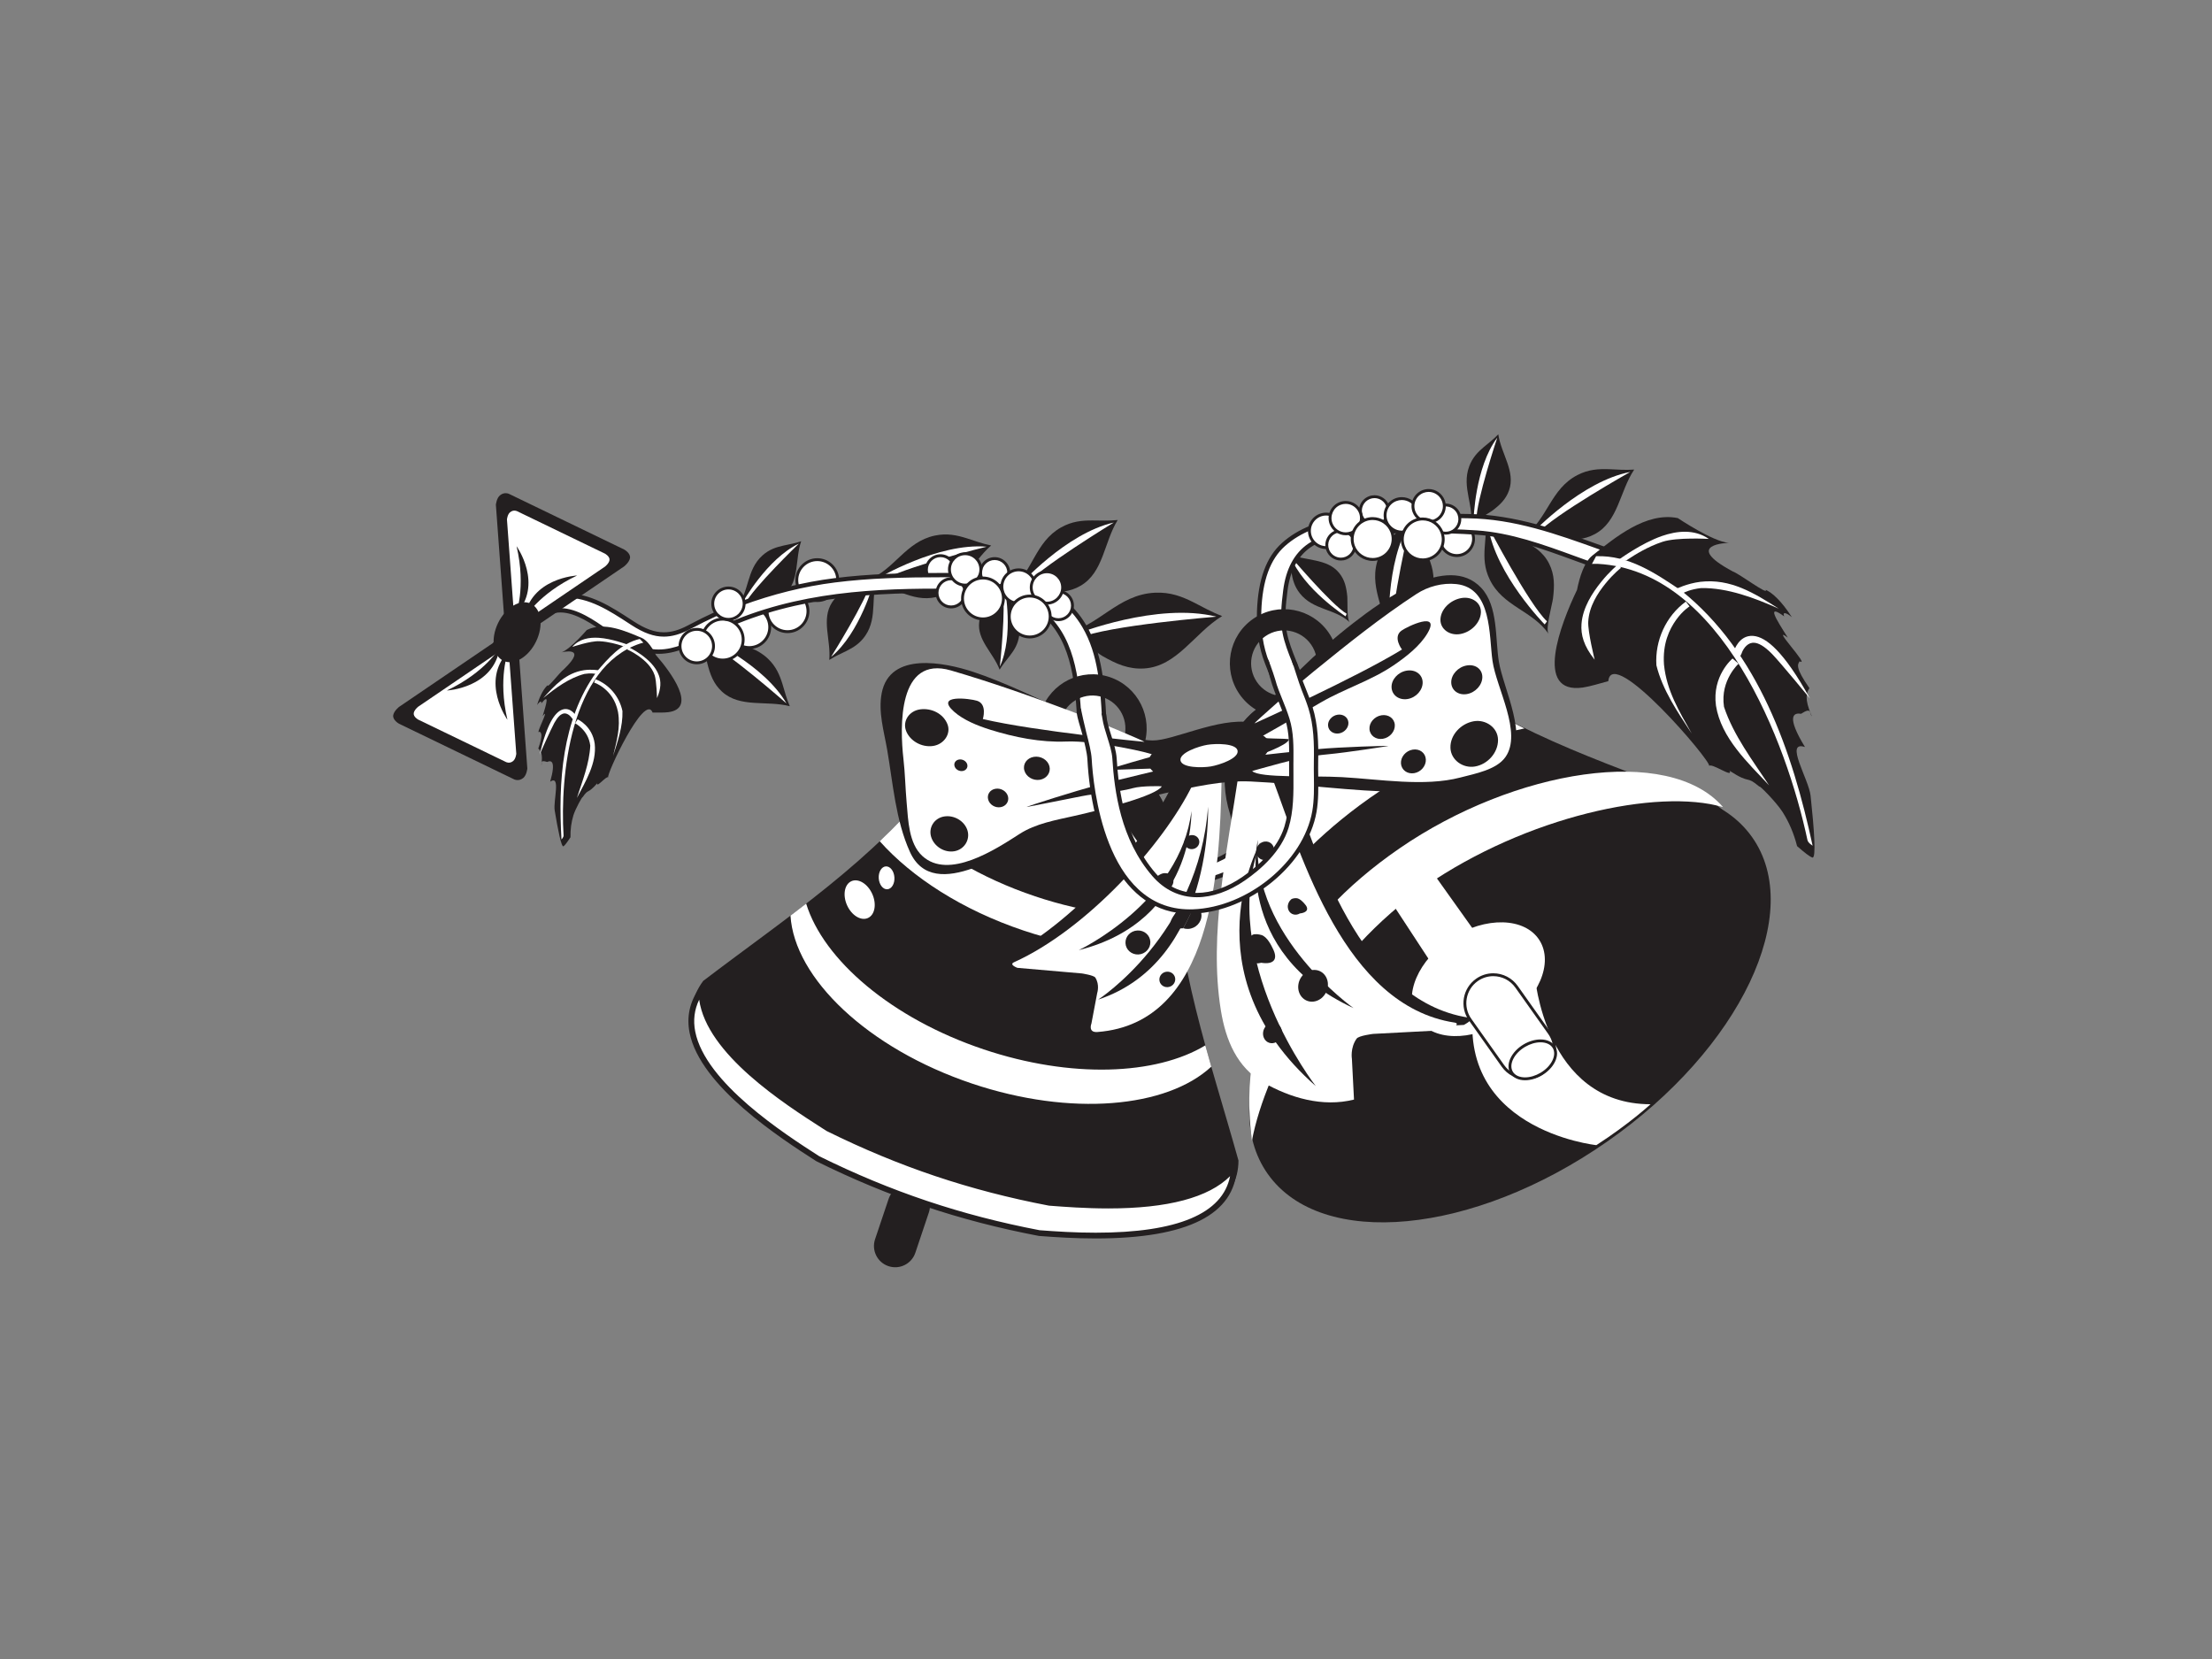 <?xml version="1.0" encoding="utf-8"?>
<!-- Generator: Adobe Illustrator 17.0.0, SVG Export Plug-In . SVG Version: 6.00 Build 0)  -->
<!DOCTYPE svg PUBLIC "-//W3C//DTD SVG 1.1//EN" "http://www.w3.org/Graphics/SVG/1.1/DTD/svg11.dtd">
<svg version="1.1" id="Layer_1" xmlns="http://www.w3.org/2000/svg" xmlns:xlink="http://www.w3.org/1999/xlink" x="0px" y="0px"
	 width="800px" height="600px" viewBox="0 0 800 600" enable-background="new 0 0 800 600" xml:space="preserve">
<rect x="0" y="0" width="800" height="600" fill="#808080" stroke="none"/>
<g>
	<path fill="#FFFFFF" d="M532.933,194.865c0,3.342-2.709,6.065-6.061,6.065c-3.346,0-6.059-2.722-6.059-6.065
		c0-3.346,2.713-6.059,6.059-6.059C530.223,188.807,532.933,191.52,532.933,194.865z"/>
	<path fill="#231F20" d="M526.871,201.446c-3.628,0-6.577-2.953-6.577-6.581c0-3.628,2.95-6.581,6.577-6.581
		c3.627,0,6.577,2.953,6.577,6.581C533.449,198.492,530.498,201.446,526.871,201.446z M526.871,189.329
		c-3.055,0-5.536,2.481-5.536,5.536c0,3.057,2.482,5.536,5.536,5.536s5.539-2.479,5.539-5.536
		C532.41,191.811,529.926,189.329,526.871,189.329z"/>
	<path fill="#FFFFFF" d="M302.978,209.799c0,4.096-3.32,7.404-7.407,7.404c-4.09,0-7.4-3.308-7.4-7.404
		c0-4.08,3.311-7.397,7.4-7.397C299.658,202.402,302.978,205.719,302.978,209.799z"/>
	<path fill="#231F20" d="M295.572,217.721c-4.368,0-7.92-3.554-7.92-7.923c0-4.365,3.551-7.913,7.92-7.913
		c4.368,0,7.926,3.548,7.926,7.913C303.497,214.167,299.94,217.721,295.572,217.721z M295.572,202.924
		c-3.789,0-6.882,3.083-6.882,6.875c0,3.795,3.093,6.881,6.882,6.881c3.795,0,6.888-3.086,6.888-6.881
		C302.459,206.007,299.367,202.924,295.572,202.924z"/>
	<path fill="#FFFFFF" d="M292.223,221.045c0,4.093-3.317,7.407-7.407,7.407c-4.083,0-7.4-3.314-7.4-7.407
		c0-4.083,3.317-7.394,7.4-7.394C288.905,213.651,292.223,216.962,292.223,221.045z"/>
	<path fill="#231F20" d="M284.816,228.968c-4.368,0-7.92-3.558-7.92-7.923c0-4.365,3.551-7.916,7.92-7.916s7.923,3.551,7.923,7.916
		C292.738,225.41,289.184,228.968,284.816,228.968z M284.816,214.17c-3.792,0-6.875,3.086-6.875,6.875
		c0,3.795,3.083,6.878,6.875,6.878c3.795,0,6.881-3.083,6.881-6.878C291.697,217.256,288.611,214.17,284.816,214.17z"/>
	<path fill-rule="evenodd" clip-rule="evenodd" fill="#231F20" d="M283.005,247.44c-1.026-3.292-2.295-6.4-5.311-9.255
		c-7.274-6.872-16.922-4.529-24.727-9.869c1.624,1.114,2.355,9.626,2.82,11.49c1.026,4.118,2.27,7.514,5.333,10.331
		c6.527,5.966,16.102,3.086,24.525,5.276C284.442,252.66,283.797,249.998,283.005,247.44z"/>
	<path fill-rule="evenodd" clip-rule="evenodd" fill="#FFFFFF" d="M255.281,230.753c0,0,21.043,9.568,29.165,23.66
		c0,0-21.863-19.299-29.516-22.426L255.281,230.753z"/>
	<path fill-rule="evenodd" clip-rule="evenodd" fill="#231F20" d="M306.112,235.435c2.57-1.288,4.951-2.751,6.894-5.612
		c4.665-6.903,1.437-14.516,4.764-21.65c-0.693,1.487-7.587,3.232-9.056,3.865c-3.247,1.402-5.871,2.88-7.761,5.78
		c-4.036,6.169-0.367,13.652-1.035,20.863C302.016,237.324,304.121,236.428,306.112,235.435z"/>
	<path fill-rule="evenodd" clip-rule="evenodd" fill="#FFFFFF" d="M316.076,210.397c0,0-5.017,18.59-15.5,27.174
		c0,0,12.908-20.578,14.443-27.288L316.076,210.397z"/>
	<path fill-rule="evenodd" clip-rule="evenodd" fill="#231F20" d="M365.249,237.131c1.573-2.051,2.922-4.169,3.355-7.245
		c1.051-7.413-4.548-12.288-4.675-19.362c0.029,1.472-4.859,5.6-5.789,6.692c-2.07,2.409-3.608,4.634-3.998,7.73
		c-0.823,6.564,5.083,11.157,7.388,17.247C362.685,240.268,364.036,238.717,365.249,237.131z"/>
	<path fill-rule="evenodd" clip-rule="evenodd" fill="#FFFFFF" d="M363.438,212.993c0,0,3.267,16.982-1.817,28.038
		c0,0,2.317-21.698,0.918-27.718L363.438,212.993z"/>
	<path fill-rule="evenodd" clip-rule="evenodd" fill="#231F20" d="M431.748,217.883c-4.175-2.098-8.404-3.785-14.019-3.523
		c-13.547,0.633-20.334,12.24-32.878,14.852c2.618-0.545,11.604,6.752,13.861,8.046c4.982,2.865,9.464,4.852,15.092,4.504
		c11.958-0.757,18.143-12.804,28.199-18.963C438.189,221.387,434.989,219.516,431.748,217.883z"/>
	<path fill-rule="evenodd" clip-rule="evenodd" fill="#FFFFFF" d="M389.409,229.243c0,0,29.121-11.54,50.502-6.213
		c0,0-39.389,3.181-49.625,7.708L389.409,229.243z"/>
	<path fill-rule="evenodd" clip-rule="evenodd" fill="#231F20" d="M581.89,169.685c-3.754-0.12-7.413,0.066-11.423,2.143
		c-9.676,5.014-10.733,15.769-19.017,21.891c1.725-1.276,10.74,1.032,12.826,1.222c4.606,0.421,8.543,0.364,12.531-1.782
		c8.483-4.574,8.955-15.453,14.225-23.331C587.774,170.081,584.799,169.79,581.89,169.685z"/>
	<path fill-rule="evenodd" clip-rule="evenodd" fill="#FFFFFF" d="M554.786,192.213c0,0,17.387-18.21,34.79-21.517
		c0,0-27.696,15.573-33.644,22.315L554.786,192.213z"/>
	<path fill-rule="evenodd" clip-rule="evenodd" fill="#231F20" d="M536.677,161.642c-2.168,1.836-4.121,3.801-5.318,7.008
		c-2.877,7.73,1.998,14.297,0.465,21.938c0.32-1.592,6.546-4.881,7.809-5.834c2.795-2.108,4.979-4.14,6.122-7.372
		c2.434-6.872-2.833-13.215-3.881-20.308C540.178,158.873,538.361,160.221,536.677,161.642z"/>
	<path fill-rule="evenodd" clip-rule="evenodd" fill="#FFFFFF" d="M532.933,188.053c0,0,0.494-19.055,8.571-29.754
		c0,0-7.616,22.806-7.524,29.611L532.933,188.053z"/>
	<path fill-rule="evenodd" clip-rule="evenodd" fill="#231F20" d="M536.959,198.049c-0.244,3.754-0.165,7.413,1.795,11.484
		c4.713,9.835,15.434,11.208,21.296,19.685c-1.215-1.763,1.361-10.705,1.614-12.781c0.56-4.593,0.627-8.531-1.405-12.582
		c-4.305-8.625-15.162-9.426-22.876-14.934C537.535,192.181,537.158,195.144,536.959,198.049z"/>
	<path fill-rule="evenodd" clip-rule="evenodd" fill="#FFFFFF" d="M558.653,225.834c0,0-17.681-17.944-20.444-35.435
		c0,0,14.712,28.155,21.277,34.315L558.653,225.834z"/>
	<path fill-rule="evenodd" clip-rule="evenodd" fill="#231F20" d="M504.211,193.488c-2.646,2.675-4.992,5.482-6.188,9.841
		c-2.89,10.509,4.299,18.587,3.168,28.826c0.238-2.137,8.049-7.185,9.603-8.591c3.434-3.096,6.068-6.03,7.201-10.414
		c2.396-9.334-5.273-17.061-7.48-26.275C508.494,189.433,506.268,191.421,504.211,193.488z"/>
	<path fill-rule="evenodd" clip-rule="evenodd" fill="#FFFFFF" d="M502.353,228.68c0,0-1.57-25.129,7.815-40.152
		c0,0-7.363,30.899-6.451,39.851L502.353,228.68z"/>
	<path fill-rule="evenodd" clip-rule="evenodd" fill="#231F20" d="M467.041,206.798c0.418,2.671,1.048,5.226,3.058,7.784
		c4.859,6.156,12.604,5.441,18.058,10.468c-1.139-1.045-0.731-7.73-0.877-9.227c-0.323-3.308-0.902-6.09-2.962-8.616
		c-4.378-5.375-12.133-4.235-18.413-6.897C466.522,202.585,466.724,204.722,467.041,206.798z"/>
	<path fill-rule="evenodd" clip-rule="evenodd" fill="#FFFFFF" d="M486.643,222.897c0,0-15.237-9.819-19.925-21.679
		c0,0,14.753,17.469,20.327,20.761L486.643,222.897z"/>
	<path fill-rule="evenodd" clip-rule="evenodd" fill="#231F20" d="M395.104,188.231c-3.767-0.013-7.407,0.298-11.348,2.513
		c-9.502,5.33-10.199,16.118-18.276,22.515c1.687-1.332,10.772,0.674,12.857,0.788c4.618,0.266,8.549,0.082,12.474-2.203
		c8.322-4.849,8.429-15.735,13.43-23.781C400.997,188.417,398.016,188.231,395.104,188.231z"/>
	<path fill-rule="evenodd" clip-rule="evenodd" fill="#FFFFFF" d="M368.765,211.644c0,0,16.773-18.786,34.055-22.663
		c0,0-27.155,16.478-32.884,23.42L368.765,211.644z"/>
	<path fill-rule="evenodd" clip-rule="evenodd" fill="#231F20" d="M349.688,194.691c-3.589-1.12-7.15-1.921-11.575-0.994
		c-10.67,2.247-14.56,12.335-24.183,16.02c2.004-0.779,10.075,3.862,12.034,4.602c4.324,1.633,8.135,2.634,12.557,1.627
		c9.395-2.14,12.75-12.493,19.941-18.669C355.256,196.641,352.467,195.565,349.688,194.691z"/>
	<path fill-rule="evenodd" clip-rule="evenodd" fill="#FFFFFF" d="M317.554,209.153c0,0,21.619-12.902,39.275-11.43
		c0,0-30.849,7.594-38.385,12.506L317.554,209.153z"/>
	<path fill-rule="evenodd" clip-rule="evenodd" fill="#231F20" d="M283.338,197.315c-2.652,0.605-5.178,1.396-7.606,3.586
		c-5.856,5.283-4.625,13.006-9.306,18.802c0.981-1.2,7.704-1.244,9.204-1.488c3.292-0.548,6.043-1.307,8.442-3.545
		c5.099-4.748,3.437-12.449,5.691-18.928C287.525,196.518,285.395,196.862,283.338,197.315z"/>
	<path fill-rule="evenodd" clip-rule="evenodd" fill="#FFFFFF" d="M268.489,218.045c0,0,8.834-15.931,20.416-21.429
		c0,0-16.538,15.966-19.466,21.774L268.489,218.045z"/>
	<path fill="#231F20" d="M331.048,453.079c-1.352,4.023-5.71,6.195-9.733,4.837c-4.02-1.345-6.182-5.701-4.837-9.724l4.894-14.566
		c1.352-4.02,5.707-6.188,9.727-4.837c4.026,1.342,6.188,5.701,4.837,9.724L331.048,453.079z"/>
	<path fill="#231F20" d="M447.913,419.73c-0.142,29.424-53.617,27.364-71.959,25.961c-28.396-5.416-53.987-14.013-79.908-26.826
		c-15.465-9.945-59.361-40.573-41.712-64.119c30.463-23.198,61.897-43.643,85.51-74.276c8.167-11.449,22.537-19.163,36.673-14.747
		c11.066,3.713,16.611,5.574,27.68,9.29c13.931,5.011,20.749,19.831,20.35,33.891C424.886,347.58,437.613,382.845,447.913,419.73z"
		/>
	<path fill="#FFFFFF" d="M379.527,435.008c-28.453-5.438-54.091-14.035-80.059-26.873c-13.057-8.397-46.185-28.864-45.77-50.033
		c-16.463,23.505,26.734,51.107,42.095,60.979c25.968,12.829,51.61,21.445,80.059,26.876c18.21,1.392,69.373,4.843,70.44-23.835
		C433.843,439.256,395.006,436.195,379.527,435.008z"/>
	<path fill="#231F20" d="M396.256,447.901c-7.552,0-14.307-0.437-20.486-0.905l-0.114-0.019
		c-28.636-5.463-54.158-14.028-80.326-26.962l-0.348-0.209c-12.497-8.037-41.76-26.861-45.589-46.324
		c-1.127-5.726,0.038-11.104,3.453-15.978l1.959-2.804l-0.07,3.419c-0.383,19.865,30.627,39.74,43.868,48.229l1.377,0.877
		c25.939,12.813,51.262,21.318,79.683,26.753l0.171,0.009c5.064,0.389,12.709,0.978,21.014,0.978c23.11,0,38.116-4.53,44.599-13.452
		l2.01-2.766l-0.133,3.418C446.698,439.244,429.513,447.901,396.256,447.901z M375.985,444.922
		c6.115,0.465,12.807,0.899,20.27,0.899c29.624,0,45.951-6.878,48.622-20.448c-7.752,7.749-22.533,11.673-44.029,11.673
		c-8.382,0-16.076-0.592-21.166-0.981l-0.354-0.032c-28.652-5.473-54.174-14.041-80.319-26.965l-0.104-0.057l-1.418-0.909
		c-13.874-8.898-41.905-26.867-44.621-46.552c-1.744,3.605-2.228,7.47-1.428,11.525c3.656,18.596,32.4,37.081,44.672,44.976
		l0.193,0.12C322.264,430.995,347.593,439.494,375.985,444.922z"/>
	<path fill="#FFFFFF" d="M351.587,391.9c35.711,11.981,70.37,8.812,86.497-6.131c-0.728-2.564-1.453-5.124-2.162-7.695
		c-17.833,10.781-48.59,12.044-80.183,1.44c-33.318-11.189-57.925-32.343-64.185-52.718c-1.877,1.459-3.773,2.915-5.663,4.352
		C287.272,353.772,313.848,379.23,351.587,391.9z"/>
	<path fill="#FFFFFF" d="M427.782,342.76c-0.668-3.868-1.26-7.761-1.732-11.677c-15.396,1.37-33.416-0.782-51.721-6.929
		c-19.698-6.612-36.347-16.703-47.96-28.063c-2.671,2.795-5.413,5.501-8.201,8.147c11.623,13.06,29.896,24.879,52.009,32.299
		C390.862,343.484,411.199,345.33,427.782,342.76z"/>
	<path fill="#231F20" d="M383.186,285.69c14.301,4.802,27.952,7.419,38.914,7.869c-3.09-8.356-9.053-15.459-17.871-18.634
		c-11.075-3.716-16.615-5.574-27.687-9.29c-9.309-2.909-18.732-0.551-26.414,4.675C358.864,275.925,370.278,281.359,383.186,285.69z
		"/>
	<path fill="#FFFFFF" d="M354.126,284.142c-2.656,3.036-6.492,4.02-8.569,2.21c-2.073-1.82-1.608-5.751,1.048-8.787
		c2.656-3.032,6.492-4.023,8.568-2.203C357.247,277.181,356.782,281.109,354.126,284.142z"/>
	<path fill="#FFFFFF" d="M323.474,317.292c0.155,2.285-0.988,4.222-2.558,4.321c-1.561,0.108-2.944-1.662-3.105-3.944
		c-0.152-2.282,0.997-4.226,2.557-4.327C321.935,313.24,323.325,315.006,323.474,317.292z"/>
	<path fill="#FFFFFF" d="M306.349,327.398c-1.649-3.675-0.943-7.571,1.573-8.704c2.519-1.127,5.894,0.937,7.546,4.618
		c1.649,3.678,0.946,7.574-1.576,8.701C311.379,333.143,308.001,331.08,306.349,327.398z"/>
	<path fill="#FFFFFF" d="M278.387,226.809c0,4.092-3.314,7.4-7.404,7.4c-4.08,0-7.397-3.308-7.397-7.4
		c0-4.087,3.317-7.394,7.397-7.394C275.073,219.415,278.387,222.723,278.387,226.809z"/>
	<path fill="#231F20" d="M270.984,234.732c-4.368,0-7.916-3.555-7.916-7.923c0-4.368,3.549-7.923,7.916-7.923
		c4.371,0,7.923,3.555,7.923,7.923C278.906,231.177,275.355,234.732,270.984,234.732z M270.984,219.931
		c-3.792,0-6.878,3.089-6.878,6.878c0,3.795,3.086,6.881,6.878,6.881c3.795,0,6.884-3.086,6.884-6.881
		C277.868,223.02,274.779,219.931,270.984,219.931z"/>
	<path fill="#FFFFFF" d="M357.601,294.641c-2.01,2.301-4.916,3.045-6.485,1.671c-1.567-1.377-1.215-4.362,0.801-6.65
		c2.004-2.298,4.906-3.039,6.48-1.668C359.966,289.368,359.611,292.346,357.601,294.641z"/>
	<path fill="#231F20" d="M621.098,291.4c23.461,17.773-10.262,59.317-22.391,73.149c-21.369,19.47-43.595,34.793-69.396,47.847
		c-17.238,6.41-68.069,23.154-76.321-5.093c-0.298-38.29,2.21-75.698-8.144-112.966c-4.26-13.405-1.804-29.529,10.199-38.186
		c9.616-6.631,14.437-9.952,24.047-16.58c12.37-8.144,28.31-4.7,39.319,4.048C549.56,266.552,585.419,277.517,621.098,291.4z"/>
	<path fill="#FFFFFF" d="M491.648,291.311c19.732-14.639,40.747-24.053,59.7-27.861c-6.435-3.149-12.753-6.546-18.935-10.293
		c-16.314,4.723-33.672,13.294-50.141,25.512c-13.591,10.078-24.974,21.467-33.742,33.15c1.326,7.359,2.241,14.734,2.88,22.122
		C460.695,319.014,474.407,304.112,491.648,291.311z"/>
	<path fill="#231F20" d="M475.027,262.786c12.42-8.559,22.711-17.912,29.64-26.411c-8.54-2.542-17.798-2.035-25.629,3.115
		c-9.623,6.631-14.427,9.948-24.044,16.58c-7.91,5.707-11.674,14.655-12.101,23.936
		C452.623,276.396,463.822,270.515,475.027,262.786z"/>
	<path fill="#231F20" d="M458.555,424.645c19.353,27.228,74.216,21.995,122.563-11.677c48.346-33.675,71.852-83.041,52.512-110.262
		c-19.346-27.218-74.213-21.992-122.56,11.683C462.727,348.061,439.218,397.427,458.555,424.645z"/>
	<path fill="#FFFFFF" d="M555.064,352.686c0,0,3.46,46.678,41.877,46.678c0,0-7.685,7.109-19.599,14.791
		c0,0-53.015-5.567-43.792-53.784L555.064,352.686z"/>
	<polygon fill="#FFFFFF" points="550.044,360.292 533.319,372.257 501.875,324.217 518.587,316.152 	"/>
	<path fill="#FFFFFF" d="M556.726,339.99c5.286,8.245-0.301,21.267-12.493,29.083c-12.186,7.824-26.36,7.476-31.653-0.776
		c-5.283-8.245,0.317-21.267,12.5-29.086C537.269,331.399,551.446,331.741,556.726,339.99z"/>
	<path fill="#FFFFFF" d="M560.36,373.634c3.279,4.631,2.19,11.05-2.444,14.329c-4.628,3.289-11.053,2.197-14.339-2.437
		l-11.892-16.776c-3.282-4.634-2.19-11.047,2.444-14.335c4.634-3.282,11.05-2.187,14.332,2.444L560.36,373.634z"/>
	<path fill="#231F20" d="M551.975,390.385c-3.501,0-6.796-1.7-8.825-4.552l-11.892-16.779c-3.437-4.862-2.289-11.62,2.57-15.06
		c1.836-1.307,3.995-1.994,6.235-1.994c3.501,0,6.799,1.706,8.825,4.558l11.895,16.776c1.668,2.352,2.32,5.22,1.836,8.062
		c-0.487,2.845-2.048,5.33-4.409,6.999C556.384,389.697,554.225,390.385,551.975,390.385z M540.064,353.043
		c-2.023,0-3.976,0.62-5.634,1.795c-4.39,3.118-5.432,9.217-2.32,13.614l11.898,16.773c1.826,2.58,4.805,4.121,7.967,4.121
		c2.032,0,3.976-0.623,5.634-1.804c2.137-1.507,3.551-3.754,3.985-6.318c0.437-2.574-0.149-5.159-1.659-7.293l-11.898-16.773
		C546.208,354.579,543.229,353.043,540.064,353.043z"/>
	<path fill="#FFFFFF" d="M562.031,378.768c1.681,2.845-0.402,7.179-4.64,9.685c-4.245,2.504-9.04,2.232-10.724-0.604
		c-1.678-2.849,0.399-7.182,4.643-9.686C555.552,375.66,560.353,375.929,562.031,378.768z"/>
	<path fill="#231F20" d="M551.554,390.691c-2.422,0-4.359-0.946-5.333-2.58c-1.823-3.083,0.342-7.749,4.827-10.398
		c1.947-1.149,4.115-1.785,6.099-1.785c2.422,0,4.362,0.934,5.33,2.576c0.902,1.522,0.88,3.466-0.079,5.46
		c-0.921,1.918-2.605,3.672-4.745,4.938C555.7,390.052,553.538,390.691,551.554,390.691z M557.147,376.967
		c-1.804,0-3.783,0.586-5.574,1.64c-3.985,2.358-5.982,6.384-4.453,8.973c0.775,1.314,2.39,2.067,4.434,2.067
		c1.801,0,3.779-0.586,5.568-1.643c1.969-1.158,3.504-2.754,4.336-4.488c0.804-1.671,0.845-3.26,0.124-4.479
		C560.803,377.723,559.189,376.967,557.147,376.967z"/>
	<path fill="#FFFFFF" d="M345.238,206.064c0,2.817-2.285,5.093-5.096,5.093c-2.817,0-5.099-2.276-5.099-5.093
		c0-2.814,2.282-5.096,5.099-5.096C342.952,200.968,345.238,203.25,345.238,206.064z"/>
	<path fill="#231F20" d="M340.142,211.679c-3.095,0-5.621-2.517-5.621-5.615c0-3.092,2.526-5.615,5.621-5.615
		c3.096,0,5.615,2.523,5.615,5.615C345.757,209.163,343.237,211.679,340.142,211.679z M340.142,201.49
		c-2.526,0-4.58,2.054-4.58,4.574c0,2.523,2.054,4.577,4.58,4.577c2.523,0,4.574-2.054,4.574-4.577
		C344.716,203.544,342.665,201.49,340.142,201.49z"/>
	<path fill="#FFFFFF" d="M506.085,306.872c-39.265,27.048-58.979,63.492-53.306,105.651c5.086-26.797,27.95-68.107,62.698-92.034
		c36.635-25.234,83.956-35.511,107.683-28.592C603.471,269.129,547.588,278.289,506.085,306.872z"/>
	<path fill="#FFFFFF" d="M579.779,198.353c-15.95-5.723-31.691-11.458-48.843-11.693c-14.244-0.19-28.893-0.775-43.067,0.899
		c-8.594,1.013-17.112,3.504-23.664,9.353c-6.742,5.995-8.515,15.551-8.825,24.126c-0.231,6.555,0.5,12.569,2.874,18.719
		c1.307,3.396,2.785,6.704,3.871,10.186c1.589,5.096,1.431,10.822,1.39,16.096c-0.057,7.498,0.491,15.725-1.734,22.961
		c-2.38,7.749-8.983,14.111-15.444,18.574c-10.737,7.41-23.493,8.945-32.463-1.418c-10.215-11.8-13.361-27.025-14.295-42.13
		c-0.782-12.671-0.839-26.304-7.451-37.61c-4.77-8.138-12.003-13.133-20.964-15.801c-9.496-2.83-19.815-2.627-29.621-2.634
		c-13.253,0-26.497,0.237-39.658,1.899c-11.664,1.469-23.015,4.374-34.033,8.445c-6.429,2.38-12.623,5.349-18.678,8.546
		c-7.704,4.074-13.253,3.172-20.403-1.478c-9.132-5.935-17.59-11.702-29.102-9.572c-9.562,1.766-14.882,9.312-20.334,16.627
		c-2.641,3.539,6.425,3.191,8.393,0.56c3.08-4.124,6.158-9.299,11.033-11.48c6.664-2.985,15.143,3.029,20.242,6.622
		c5.235,3.688,10.357,6.619,16.801,7.391c7.638,0.915,14.073-2.773,20.559-6.112c27.671-14.225,57.421-16.022,87.985-15.734
		c11.585,0.108,24.474,0.649,33.593,8.717c11.496,10.167,11.851,27.908,12.623,42.007c1.196,21.948,9.518,56.048,37.448,55.041
		c19.182-0.684,40.516-16.909,43.871-36.122c1.019-5.815,0.469-12.326,0.586-18.226c0.13-6.485-0.047-13.104-1.991-19.33
		c-1.82-5.824-4.748-11.079-5.887-17.131c-0.889-4.764-0.351-10.316,0.276-15.105c0.807-6.34,3.251-12.503,8.651-16.225
		c5.878-4.058,14.12-4.387,20.983-4.773c13.006-0.725,26.547-0.816,39.534,0.06c14.003,0.943,27.364,6.419,40.43,11.104
		C577.702,204.874,584.922,200.199,579.779,198.353z"/>
	<path fill="#231F20" d="M426.816,320.267c-25.066,0-35.565-28.826-37.037-55.801l-0.108-2.124
		c-0.697-13.319-1.567-29.902-12.243-39.351c-8.67-7.654-20.599-8.401-33.087-8.512c-1.826-0.025-3.649-0.031-5.466-0.031
		c-26.838,0-55.361,1.902-82.152,15.681l-1.348,0.693c-5.356,2.773-10.898,5.647-17.2,5.647c-0.82,0-1.649-0.047-2.466-0.149
		c-6.859-0.826-12.297-4.105-17.156-7.53c-4.169-2.94-10.341-7.29-15.864-7.29c-1.306,0-2.519,0.25-3.607,0.741
		c-3.908,1.747-6.615,5.523-9.235,9.179c-0.503,0.699-1,1.396-1.494,2.058c-1.154,1.542-4.112,2.352-6.43,2.352
		c-1.899,0-3.197-0.516-3.662-1.447c-0.247-0.491-0.369-1.308,0.451-2.406l0.575-0.772c5.267-7.071,10.716-14.392,20.242-16.152
		c1.67-0.304,3.346-0.462,4.976-0.462c9.098,0,16.318,4.697,23.969,9.68l0.725,0.472c4.194,2.725,7.552,3.937,10.889,3.937
		c2.722,0,5.498-0.788,8.72-2.497c7.093-3.741,13.054-6.467,18.777-8.587c11.379-4.207,22.885-7.065,34.207-8.489
		c12.493-1.582,24.93-1.902,39.753-1.902h3.485c9.176,0,18.096,0.206,26.361,2.665c9.606,2.861,16.811,8.299,21.41,16.162
		c6.014,10.274,6.682,22.306,7.328,33.941c0.079,1.345,0.152,2.678,0.234,4.004c0.722,11.734,2.972,28.817,14.105,41.668
		c4.08,4.72,9.1,7.106,14.921,7.106c5.283,0,10.99-2.013,16.507-5.814c5.536-3.827,12.655-10.078,15.146-18.159
		c1.785-5.837,1.741-12.357,1.703-18.659c-0.013-1.38-0.019-2.744-0.013-4.089l0.013-0.978c0.044-5.02,0.089-10.208-1.367-14.871
		c-0.75-2.415-1.709-4.792-2.64-7.096c-0.405-1.013-0.817-2.026-1.206-3.045c-2.254-5.814-3.184-11.863-2.931-19.023
		c0.421-11.538,3.387-19.612,9.085-24.686c5.821-5.201,13.702-8.318,24.091-9.54c6.701-0.794,14.177-1.165,23.534-1.165
		c4.498,0,9.053,0.082,13.456,0.161c2.067,0.038,4.131,0.07,6.188,0.101c17.019,0.225,32.954,5.947,48.365,11.477l0.725,0.256
		c2.282,0.816,2.406,2.162,2.282,2.887c-0.386,2.203-4.061,4.169-6.688,4.169c-0.532,0-1.01-0.079-1.437-0.225
		c-1.639-0.589-3.279-1.193-4.925-1.791c-11.382-4.156-23.154-8.448-35.29-9.271c-12.082-0.81-25.556-0.836-39.442-0.057
		l-0.655,0.035c-6.758,0.373-14.412,0.801-19.925,4.599c-4.599,3.162-7.394,8.442-8.322,15.687
		c-0.652,5.02-1.133,10.294-0.276,14.858c0.677,3.634,2.061,7.068,3.393,10.391c0.867,2.146,1.75,4.362,2.466,6.647
		c2.001,6.394,2.153,13.193,2.029,19.584c-0.032,1.738-0.009,3.494,0.013,5.353c0.057,4.343,0.111,8.831-0.614,12.987
		c-3.292,18.862-24.139,36.04-44.608,36.771C427.63,320.261,427.222,320.267,426.816,320.267z M338.876,212.891
		c1.823,0,3.65,0.006,5.476,0.025c12.8,0.117,25.043,0.886,34.109,8.91c11.167,9.882,12.056,26.823,12.772,40.434l0.111,2.121
		c0.491,9.068,4.523,54.326,35.473,54.326c0.38,0,0.772-0.009,1.165-0.025c19.796-0.703,39.955-17.289,43.127-35.476
		c0.706-4.014,0.649-8.429,0.592-12.702c-0.019-1.788-0.048-3.637-0.009-5.403c0.124-6.261-0.025-12.905-1.959-19.086
		c-0.693-2.228-1.577-4.413-2.425-6.53c-1.361-3.393-2.77-6.904-3.482-10.683c-0.896-4.78-0.405-10.202,0.263-15.352
		c0.988-7.701,4.013-13.342,8.983-16.77c5.875-4.055,13.763-4.488,20.73-4.868l0.652-0.041c13.956-0.776,27.491-0.757,39.636,0.057
		c12.357,0.839,24.23,5.175,35.717,9.366c1.649,0.602,3.285,1.2,4.922,1.782c0.256,0.092,0.557,0.139,0.909,0.139
		c2.197,0,4.947-1.719,5.147-2.881c0.095-0.535-0.633-0.915-1.263-1.143l-0.734-0.263c-15.991-5.735-31.096-11.154-47.856-11.386
		c-2.057-0.022-4.121-0.06-6.198-0.101c-4.393-0.079-8.945-0.155-13.424-0.155c-9.29,0-16.713,0.367-23.347,1.149
		c-10.066,1.184-17.659,4.182-23.239,9.154c-5.362,4.78-8.163,12.493-8.559,23.575c-0.244,6.945,0.646,12.794,2.82,18.406
		c0.389,1.019,0.794,2.026,1.203,3.029c0.94,2.329,1.915,4.742,2.684,7.214c1.526,4.897,1.475,10.214,1.434,15.348l-0.01,0.984
		c-0.009,1.33,0,2.687,0.01,4.058c0.038,6.422,0.085,13.066-1.779,19.128c-2.614,8.508-10.002,15.023-15.75,18.986
		c-5.764,3.985-11.781,6.093-17.387,6.093c-6.21,0-11.778-2.643-16.105-7.644c-11.439-13.215-13.744-30.633-14.481-42.595
		c-0.082-1.329-0.155-2.668-0.231-4.01c-0.636-11.452-1.291-23.287-7.119-33.248c-4.453-7.609-11.164-12.661-20.505-15.446
		c-8.065-2.399-16.861-2.602-25.917-2.602l-3.485,0.003c-14.766,0-27.139,0.32-39.563,1.887
		c-11.199,1.412-22.591,4.244-33.859,8.404c-5.647,2.092-11.556,4.798-18.587,8.508c-3.415,1.801-6.501,2.681-9.448,2.681
		c-3.656,0-7.274-1.298-11.74-4.197l-0.725-0.472c-7.451-4.849-14.484-9.429-23.118-9.429c-1.537,0-3.118,0.152-4.691,0.443
		c-8.924,1.646-13.951,8.401-19.273,15.551l-0.574,0.772c-0.309,0.412-0.359,0.668-0.309,0.769c0.111,0.228,0.826,0.58,2.267,0.58
		c2.143,0,4.471-0.776,5.178-1.725c0.489-0.652,0.975-1.336,1.475-2.029c2.614-3.643,5.576-7.771,9.861-9.689
		c1.299-0.586,2.724-0.877,4.251-0.877c6.02,0,12.436,4.52,16.678,7.511c5.508,3.878,10.373,6.574,16.529,7.312
		c0.753,0.092,1.522,0.136,2.279,0.136c5.919,0,11.291-2.782,16.478-5.463l1.348-0.699
		C283.097,214.806,311.841,212.891,338.876,212.891z"/>
	<path fill="#231F20" d="M480.522,228.787c6.141,8.91,3.896,21.109-5.007,27.244c-8.917,6.15-21.116,3.906-27.256-5.005
		c-6.144-8.904-3.9-21.106,5.011-27.247C462.176,217.639,474.372,219.877,480.522,228.787z M457.631,230.104
		c-5.419,3.732-6.777,11.142-3.048,16.564c3.732,5.416,11.152,6.78,16.567,3.045c5.413-3.732,6.78-11.152,3.048-16.567
		C470.463,227.733,463.05,226.366,457.631,230.104z"/>
	<path fill="#231F20" d="M413.684,269.686c-3.441,10.262-14.551,15.791-24.806,12.345c-10.262-3.441-15.782-14.554-12.345-24.816
		c3.444-10.255,14.554-15.773,24.819-12.335C411.601,248.323,417.131,259.43,413.684,269.686z M398.899,252.163
		c-6.229-2.089-12.984,1.263-15.08,7.502c-2.092,6.236,1.266,12.984,7.502,15.079c6.239,2.092,12.984-1.263,15.082-7.499
		C408.493,261.007,405.138,254.255,398.899,252.163z"/>
	<path fill-rule="evenodd" clip-rule="evenodd" fill="#231F20" d="M423.708,284.493c-10.49,21.534-37.999,52.056-64.135,63.878
		c-1.969,0.887,1.222,2.026,1.222,2.026c7.774,0.677,15.551,1.352,23.331,2.035c0,0,4.321,0.636,4.865,1.478
		c1.694,2.602,0.731,5.568,0.731,5.568c-0.829,4.416-1.241,6.622-2.051,11.044c0,0-1.339,3.355,2.2,3.083
		c41.924-3.207,43.896-59.384,44.425-90.043C434.419,275.697,424.937,281.977,423.708,284.493z"/>
	<path fill-rule="evenodd" clip-rule="evenodd" fill="#FFFFFF" d="M431.191,284.107c-10.604,21.549-38.243,52.059-64.439,63.891
		c-1.981,0.889,1.206,2.032,1.206,2.032c7.767,0.671,15.545,1.351,23.312,2.026c0,0,4.321,0.646,4.852,1.487
		c1.684,2.605,0.703,5.565,0.703,5.565c-0.848,4.422-1.269,6.628-2.095,11.05c0,0-1.358,3.352,2.181,3.08
		c41.921-3.206,44.184-59.336,44.865-90.065C441.94,275.289,432.422,281.616,431.191,284.107z"/>
	<path fill-rule="evenodd" clip-rule="evenodd" fill="#231F20" d="M436.907,291.751c0,0,2.133,55.807-39.74,69.772
		C397.167,361.523,433.594,337.948,436.907,291.751z"/>
	<path fill-rule="evenodd" clip-rule="evenodd" fill="#231F20" d="M430.897,293.331c0,0,1.304,39.724-40.75,50.296
		C390.147,343.627,426.909,326.291,430.897,293.331z"/>
	<path fill-rule="evenodd" clip-rule="evenodd" fill="#231F20" d="M425.041,354.069c0.057,1.542-1.187,2.862-2.766,2.944
		c-1.577,0.085-2.915-1.105-2.972-2.643c-0.063-1.548,1.18-2.868,2.766-2.944C423.661,351.338,424.987,352.521,425.041,354.069z"/>
	<path fill-rule="evenodd" clip-rule="evenodd" fill="#231F20" d="M416.039,340.623c0.098,2.396-1.836,4.444-4.311,4.577
		c-2.475,0.123-4.574-1.706-4.682-4.109c-0.114-2.393,1.811-4.438,4.305-4.567C413.839,336.394,415.947,338.23,416.039,340.623z"/>
	<path fill-rule="evenodd" clip-rule="evenodd" fill="#231F20" d="M433.752,304.422c0.029,1.399-1.143,2.602-2.63,2.681
		c-1.484,0.073-2.728-1-2.776-2.402c-0.044-1.402,1.136-2.602,2.63-2.681C432.467,301.943,433.707,303.019,433.752,304.422z"/>
	<path fill-rule="evenodd" clip-rule="evenodd" fill="#231F20" d="M429.032,327.044c-2.165,0.468-4.086,3.507-4.352,3.862
		c-2.76,3.713-0.874,5.261,3.247,4.821c1.456-2.665,2.906-5.53,4.175-8.648C431.343,326.69,429.947,326.848,429.032,327.044z"/>
	<path fill-rule="evenodd" clip-rule="evenodd" fill="#231F20" d="M432.03,327.057c-1.282,3.115-2.659,5.989-4.111,8.647
		c0.563,0.193,1.18,0.282,1.829,0.25c2.706-0.139,4.852-2.371,4.786-4.985C434.489,329.257,433.483,327.807,432.03,327.057z"/>
	<path fill-rule="evenodd" clip-rule="evenodd" fill="#231F20" d="M421.29,315.782c-1.564-0.057-3.422,1.687-3.672,1.883
		c-2.57,2.054-1.567,3.428,1.323,3.84c1.475-1.57,2.988-3.27,4.422-5.179C422.917,315.934,421.948,315.801,421.29,315.782z"/>
	<path fill-rule="evenodd" clip-rule="evenodd" fill="#231F20" d="M423.313,316.298c-1.427,1.902-2.899,3.624-4.371,5.194
		c0.348,0.221,0.753,0.386,1.19,0.475c1.871,0.37,3.732-0.785,4.166-2.577C424.575,318.216,424.167,317.061,423.313,316.298z"/>
	<path fill-rule="evenodd" clip-rule="evenodd" fill="#231F20" d="M465.905,280.47c9.967,26.845,25.376,81.455,65.271,87.577
		c2.57,0.39-1.766,2.631-1.766,2.631c-9.23,0.487-18.47,0.975-27.703,1.456c0,0-5.188,0.624-5.96,1.712
		c-2.405,3.352-1.728,7.321-1.728,7.321c0.234,4.912,0.472,9.822,0.706,14.734c-11.398,2.845-23.107-0.646-32.757-6.182
		c-9.496-5.438-13.57-15.336-15.285-26.076c-4.409-27.747,2.615-58.422,6.616-84.867C454.737,269.287,464.24,276.004,465.905,280.47
		z"/>
	<path fill-rule="evenodd" clip-rule="evenodd" fill="#FFFFFF" d="M460.476,282.271c10.082,26.867,25.664,81.442,65.581,87.558
		c2.576,0.399-1.754,2.64-1.754,2.64c-9.23,0.481-18.466,0.966-27.699,1.453c0,0-5.188,0.624-5.957,1.709
		c-2.396,3.362-1.712,7.321-1.712,7.321c0.256,4.909,0.51,9.822,0.757,14.725c-11.401,2.852-23.113-0.646-32.78-6.169
		c-9.512-5.438-13.623-15.329-15.364-26.069c-4.508-27.731,2.409-58.406,6.321-84.861
		C449.277,271.072,458.814,277.83,460.476,282.271z"/>
	<path fill-rule="evenodd" clip-rule="evenodd" fill="#231F20" d="M456.826,373.247c-0.294,2.032,0.975,3.843,2.839,4.03
		c1.855,0.199,3.615-1.295,3.919-3.33c0.307-2.032-0.966-3.836-2.836-4.033C458.881,369.725,457.127,371.219,456.826,373.247z"/>
	<path fill-rule="evenodd" clip-rule="evenodd" fill="#231F20" d="M455.867,304.589c0,0-26.756,47.093,20.008,88.22
		C475.875,392.809,440.114,347.09,455.867,304.589z"/>
	<path fill-rule="evenodd" clip-rule="evenodd" fill="#231F20" d="M454.921,303.757c0,0-9.445,40.553,34.597,60.83
		C489.518,364.587,452.655,338.537,454.921,303.757z"/>
	<path fill-rule="evenodd" clip-rule="evenodd" fill="#231F20" d="M469.586,355.994c-0.494,3.153,1.475,5.954,4.387,6.251
		c2.909,0.298,5.691-2.019,6.207-5.178c0.509-3.159-1.437-5.957-4.374-6.258C472.868,350.521,470.083,352.831,469.586,355.994z"/>
	<path fill-rule="evenodd" clip-rule="evenodd" fill="#231F20" d="M454.348,307.388c-0.282,1.845,0.934,3.482,2.7,3.653
		c1.766,0.164,3.437-1.193,3.725-3.036c0.288-1.848-0.915-3.482-2.694-3.653C456.301,304.178,454.627,305.536,454.348,307.388z"/>
	<path fill-rule="evenodd" clip-rule="evenodd" fill="#231F20" d="M460.201,342.798c-0.218-0.421-1.798-4.004-3.995-4.637
		c-0.924-0.263-2.358-0.5-3.194-0.082l0.003,0.019c-1.589,0.81-2.792,2.409-3.073,4.352c-0.437,2.994,1.491,5.653,4.295,5.935
		c0.652,0.064,1.304-0.009,1.918-0.193v0.006C460.388,348.888,462.559,347.194,460.201,342.798z"/>
	<path fill-rule="evenodd" clip-rule="evenodd" fill="#231F20" d="M471.719,326.753c-0.187-0.196-1.583-1.915-2.934-1.921
		c-0.57-0.003-1.431,0.092-1.855,0.45l0.003,0.013c-0.801,0.693-1.272,1.766-1.178,2.874c0.152,1.725,1.627,2.884,3.279,2.599
		c0.38-0.06,0.754-0.212,1.079-0.408v0.006C472.653,330.076,473.678,328.807,471.719,326.753z"/>
	<path fill-rule="evenodd" clip-rule="evenodd" fill="#231F20" d="M320.853,271.117c-1.152-6.657-3.298-13.674-1.963-20.486
		c2.963-15.105,22.698-11.063,33.068-7.647c21.964,7.242,50.278,24.566,64.841,24.819c7.41,0.13,23.746-8.363,35.587-6.549
		c11.192-13.025,23.461-25.382,37.046-35.913c10.265-7.948,34.093-25.594,46.238-12.775c6.217,6.568,5.055,18.397,6.416,26.737
		c1.583,9.718,11.145,27.661,3.327,36.455c-9.072,10.208-25.439,10.746-38.348,10.642c-18.273-0.161-36.673-2.928-54.715-3.767
		c-10.157-0.468-20.796,2.026-30.691,4.162c-15.155,3.286-30.146,9.971-44.526,15.266c-11.734,4.323-39.272,25.376-48.042,6.049
		C323.907,296.67,322.948,283.214,320.853,271.117z"/>
	<path fill-rule="evenodd" clip-rule="evenodd" fill="#FFFFFF" d="M453.674,261.646c-0.155-0.177,14.456-13.126,21.543-18.881
		c11.996-9.752,24.258-19.59,37.091-27.962c4.15-2.713,9.439-4.102,14.415-3.561c12.936,1.405,11.753,18.539,13.06,27.785
		c1.396,9.822,10.86,25.965,4.691,34.758c-3.251,4.628-10.964,6.011-16.339,7.42c-12.946,3.393-29.238,0.608-42.737-0.139
		c-10.854-0.601-29.627,0.415-32.539-2.19c-0.066-0.06,6.856-1.921,10.104-2.814c5.631-1.542,11.37-2.71,17.181-3.248
		c7.28-0.674,22.027-3.01,22.027-3.01c0.003-0.171-17.707,0.367-25.582,1.127c-7.16,0.696-21.47,2.301-21.47,2.301
		c-0.019-0.073,10.389-3.529,11.069-5.805c0.143-0.481-11.737-0.057-9.936-1.054c7.22-4.01,14.418-8.258,21.54-12.379
		c8.445-4.897,18.055-7.818,26.196-13.354c4.583-3.124,9.578-7.014,12.288-11.629c4.855-8.252-7.312-2.444-9.398-0.944
		c-3.289,2.358,0.174,6.837,0.174,6.837C490.23,245.209,453.674,261.646,453.674,261.646z"/>
	<path fill-rule="evenodd" clip-rule="evenodd" fill="#FFFFFF" d="M413.912,268.303c0.082-0.228-17.811-7.777-26.322-10.98
		c-14.37-5.413-29.06-10.585-43.659-14.845c-19.235-5.602-18.523,20.309-17.184,32.048c0.595,5.15,0.69,10.645,1.162,15.883
		c0.56,6.305,0.747,14.624,5.65,19.153c9.531,8.781,26.484-2.352,35.198-7.964c5.868-3.779,13.123-5.007,19.83-6.524
		c10.708-2.418,29.516-7.274,31.593-10.68c0.038-0.076-7.179-0.253-10.392,0.636c-6.068,1.672-12.765,1.728-18.843,2.972
		c-6.388,1.314-19.694,3.878-19.694,3.878c-0.066-0.183,17.732-5.884,25.696-7.919c8.429-2.159,25.351-6.201,25.351-6.201
		l-21.948,0.737c-0.044-0.313,17.409-5.216,17.409-5.216c-0.152-0.759-21.492-5.552-32.156-5.099
		c-9.224,0.386-18.773-1.538-27.528-4.286c-4.555-1.434-9.626-3.475-13.057-6.536c-7.096-6.349,5.774-4.726,8.35-3.912
		c3.786,1.2,2.095,6.6,2.095,6.6C374.428,264.508,413.912,268.303,413.912,268.303z"/>
	<path fill-rule="evenodd" clip-rule="evenodd" fill="#231F20" d="M458.982,269.12c0.877,6.631-14.329,10.873-20.476,11.908
		c-6.081,1.032-21.796,1.994-23.049-4.59c-1.269-6.619,14.44-10.898,20.397-11.895C441.744,263.552,458.118,262.504,458.982,269.12z
		"/>
	<path fill-rule="evenodd" clip-rule="evenodd" fill="#FFFFFF" d="M447.597,271.547c0.405,2.776-6.638,5.134-9.702,5.65
		c-3.07,0.513-10.468,0.573-10.952-2.178c-0.484-2.766,6.628-5.141,9.686-5.647C439.69,268.857,447.192,268.784,447.597,271.547z"/>
	<path fill-rule="evenodd" clip-rule="evenodd" fill="#231F20" d="M349.799,276.39c0.358,1.149-0.373,2.244-1.63,2.453
		c-1.253,0.203-2.567-0.557-2.931-1.7c-0.37-1.156,0.361-2.247,1.624-2.457C348.128,274.488,349.435,275.244,349.799,276.39z"/>
	<path fill-rule="evenodd" clip-rule="evenodd" fill="#231F20" d="M349.926,300.424c0.959,3.301-1.174,6.811-4.758,7.435
		c-3.672,0.627-7.35-1.779-8.397-5.144c-1.041-3.32,1.035-6.818,4.685-7.426C345.162,294.679,348.941,297.028,349.926,300.424z"/>
	<path fill-rule="evenodd" clip-rule="evenodd" fill="#231F20" d="M541.783,267.635c0.009,4.628-3.764,8.803-8.347,9.584
		c-4.308,0.744-8.733-2.333-8.863-6.761c-0.139-4.685,3.805-8.778,8.404-9.603C537.326,260.083,541.767,263.131,541.783,267.635z"/>
	<path fill-rule="evenodd" clip-rule="evenodd" fill="#231F20" d="M535.595,221.523c-0.171,3.627-3.415,7.033-7.423,7.777
		c-3.823,0.703-7.277-1.725-7.217-5.201c0.066-3.659,3.419-7.017,7.464-7.786C532.322,215.585,535.759,217.984,535.595,221.523z"/>
	<path fill-rule="evenodd" clip-rule="evenodd" fill="#231F20" d="M379.537,277.112c0.586,2.282-0.968,4.488-3.463,4.906
		c-2.475,0.411-4.998-1.108-5.612-3.397c-0.624-2.288,0.909-4.479,3.431-4.897C376.413,273.307,378.945,274.823,379.537,277.112z"/>
	<path fill-rule="evenodd" clip-rule="evenodd" fill="#231F20" d="M504.451,262.178c0.133,2.342-1.789,4.596-4.302,5.014
		c-2.513,0.421-4.691-1.136-4.859-3.488c-0.165-2.336,1.766-4.58,4.314-5.011C502.141,258.266,504.319,259.82,504.451,262.178z"/>
	<path fill-rule="evenodd" clip-rule="evenodd" fill="#231F20" d="M515.675,274.636c0.12,2.355-1.76,4.59-4.232,4.992
		c-2.475,0.405-4.612-1.165-4.767-3.52c-0.149-2.342,1.751-4.583,4.245-4.998C513.428,270.692,515.539,272.272,515.675,274.636z"/>
	<path fill-rule="evenodd" clip-rule="evenodd" fill="#231F20" d="M514.52,246.719c0.082,2.843-2.342,5.565-5.419,6.087
		c-3.08,0.516-5.691-1.355-5.821-4.172c-0.136-2.821,2.304-5.549,5.431-6.081C511.845,242.018,514.441,243.886,514.52,246.719z"/>
	<path fill-rule="evenodd" clip-rule="evenodd" fill="#231F20" d="M536.107,244.886c-0.019,2.868-2.513,5.615-5.599,6.138
		c-3.07,0.522-5.612-1.371-5.65-4.216c-0.044-2.849,2.481-5.602,5.615-6.134C533.607,240.132,536.12,242.018,536.107,244.886z"/>
	<path fill-rule="evenodd" clip-rule="evenodd" fill="#231F20" d="M342.68,261.975c1.308,3.38-1.234,7.207-5.197,7.809
		c-4.121,0.62-8.394-1.811-9.79-5.454c-1.348-3.555,1.124-7.258,5.121-7.783C336.923,256.003,341.19,258.107,342.68,261.975z"/>
	<path fill-rule="evenodd" clip-rule="evenodd" fill="#231F20" d="M364.54,287.991c0.503,1.833-0.687,3.602-2.653,3.931
		c-1.965,0.339-3.975-0.883-4.491-2.722c-0.529-1.836,0.649-3.602,2.63-3.931C362.011,284.933,364.036,286.149,364.54,287.991z"/>
	<path fill-rule="evenodd" clip-rule="evenodd" fill="#231F20" d="M487.669,261.254c0.152,1.864-1.361,3.653-3.381,3.992
		c-2.023,0.345-3.805-0.89-3.972-2.757c-0.177-1.861,1.355-3.65,3.39-3.995C485.741,258.155,487.517,259.386,487.669,261.254z"/>
	<path fill="#FFFFFF" d="M475.958,275.292c0.133-6.486-0.041-13.101-1.994-19.33c-1.697-5.444-4.355-10.401-5.618-15.966
		c-0.345-0.016-0.757,0.617-0.614,0.82c0.358,0.507-0.396,1.007-0.817,0.636l-0.949-0.373l-0.545,0.181
		c-1.402-0.532-4.428,1.852-4.783,1.491c-0.231-0.234-1.215-2.08-1.367-2.681c0.43,3.317,1.2,6.58,2.475,9.866
		c1.314,3.403,2.782,6.714,3.868,10.195c1.592,5.09,1.427,10.816,1.383,16.083c-0.051,7.511,0.494,15.728-1.719,22.971
		c-2.39,7.749-8.986,14.111-15.453,18.574c-10.733,7.413-23.496,8.945-32.46-1.415c-10.214-11.803-13.36-27.025-14.291-42.133
		c-0.288-4.583-3.276-10.626-3.722-15.314c-0.389-0.035-6.647-2.197-9.002-1.868c0.627,5.197,3.441,12.778,3.703,17.574
		c1.193,21.942,9.528,56.044,37.445,55.044c19.188-0.69,40.516-16.912,43.874-36.129
		C476.385,287.706,475.847,281.195,475.958,275.292z"/>
	<path fill="#231F20" d="M398.684,259.791c0.313,2.149,1.044,4.501,1.769,6.799c0.832,2.653,1.7,5.4,1.839,7.666
		c0.741,11.959,3.042,29.38,14.481,42.592c4.33,5.001,9.898,7.647,16.105,7.647c5.599,0,11.616-2.111,17.39-6.093
		c5.742-3.966,13.133-10.48,15.753-18.991c1.861-6.068,1.814-12.718,1.773-19.15c-0.013-1.364-0.022-2.713-0.013-4.036l0.013-1
		c0.044-5.137,0.092-10.442-1.443-15.329c-0.769-2.479-1.741-4.9-2.687-7.242c-0.396-0.994-0.801-1.994-1.193-3.001
		c-0.506-1.317-0.943-2.662-1.304-4.023c-0.19-0.693-1.39-4.261-1.605-4.704c-0.193-0.399-0.38-0.807-0.459-1.244
		c-0.079-0.446-0.418-1.275-0.928-1.497c-0.031-0.009,0.073-0.047-0.358,0.351l0.117,1.035c0.845,3.498,1.716,7.122,3.083,10.645
		c0.389,1.016,0.794,2.02,1.2,3.023c0.934,2.31,1.896,4.697,2.653,7.125c1.456,4.65,1.405,9.837,1.358,14.839l-0.006,1.003
		c-0.006,1.339,0,2.697,0.006,4.067c0.048,6.311,0.089,12.838-1.7,18.675c-2.482,8.087-9.607,14.345-15.146,18.166
		c-5.517,3.808-11.218,5.818-16.504,5.818c-5.821,0-10.841-2.393-14.924-7.106c-11.126-12.854-13.38-29.934-14.105-41.661
		c-0.152-2.456-1.041-5.296-1.909-8.049c-0.788-2.507-1.608-5.096-1.813-7.286l-0.089-0.582l-1.583-0.412
		C398.446,258.975,398.63,259.133,398.684,259.791z"/>
	<path fill="#231F20" d="M476.755,280.641c-0.029-1.855-0.051-3.602-0.016-5.327c0.13-6.391-0.029-13.18-2.032-19.584
		c-0.706-2.282-1.595-4.498-2.45-6.644c-1.193-2.975-2.425-6.061-3.156-9.268l-0.421-0.69l-0.307,0.082
		c-0.468-0.016-0.703-0.383-1.155-0.408l0.193,0.814c0.266,0.538,2.295,7.299,3.396,10.053c0.845,2.114,1.716,4.301,2.415,6.527
		c1.934,6.191,2.08,12.832,1.956,19.083c-0.031,1.756-0.013,3.596,0.01,5.381c0.06,4.279,0.12,8.705-0.586,12.724
		c-3.181,18.188-23.334,34.77-43.127,35.48c-0.399,0.013-0.785,0.022-1.174,0.022c-30.95,0-34.973-45.254-35.467-54.326
		c-0.146-2.662-1.054-6.15-1.928-9.521c-0.604-2.317-1.88-8.116-1.997-8.809l-0.671,0.029l-0.753,0.104l-0.082,1.276
		c0.288,2.447,1.241,4.909,1.991,7.786c0.855,3.304,1.741,6.714,1.88,9.22c1.466,26.971,11.961,55.801,37.031,55.804
		c0.402,0,0.807-0.006,1.222-0.028c20.47-0.731,41.319-17.916,44.614-36.768C476.869,289.488,476.809,284.987,476.755,280.641z"/>
	<path fill="#231F20" d="M189.074,255.544l-1.692-22.98c0,0-0.006-0.721-0.234-1.516c0.503-0.282,0.837-0.541,0.837-0.541
		l19.06-12.956l18.675-12.696c0,0,1.845-1.434,2.124-3.001c0.32-1.795-2.13-3.124-2.13-3.124l-20.788-10.044l-20.69-9.996
		c0,0-1.731-0.978-3.442,0.481c-1.222,1.038-1.451,3.39-1.451,3.39l1.649,22.394l1.685,22.983c0,0,0.009,0.715,0.234,1.519
		c-0.494,0.269-0.837,0.538-0.837,0.538l-19.055,12.955l-18.678,12.699c0,0-1.841,1.431-2.119,2.994
		c-0.321,1.789,2.126,3.124,2.126,3.124l20.794,10.047l20.682,9.996c0,0,1.736,0.978,3.455-0.478
		c1.217-1.041,1.439-3.393,1.439-3.393L189.074,255.544z"/>
	<path fill="#FFFFFF" d="M184.454,185.284c-0.937,0.788-1.105,2.592-1.105,2.592l1.257,17.121l1.291,17.57
		c0,0,0.021,2.083,1.274,2.687c1.152,0.56,2.789-0.722,2.789-0.722l14.568-9.91l14.282-9.708c0,0,1.405-1.095,1.614-2.292
		c0.247-1.364-1.621-2.383-1.621-2.383l-15.903-7.685l-15.814-7.638C187.088,184.916,185.768,184.166,184.454,185.284z"/>
	<path fill="#FFFFFF" d="M185.61,275.212c0.935-0.791,1.111-2.589,1.111-2.589l-1.263-17.121l-1.29-17.57
		c0,0-0.024-2.086-1.272-2.691c-1.151-0.557-2.793,0.725-2.793,0.725l-14.565,9.908l-14.282,9.705c0,0-1.407,1.095-1.619,2.295
		c-0.242,1.371,1.629,2.39,1.629,2.39l15.896,7.676l15.815,7.647C182.976,275.586,184.304,276.333,185.61,275.212z"/>
	<path fill="#231F20" d="M186.827,197.543c0,0,9.873,13.813-0.288,24.676C186.539,222.219,190.369,212.698,186.827,197.543z"/>
	<path fill="#231F20" d="M208.735,208.131c0,0-16.955,0.851-19.154,15.56C189.581,223.691,194.667,214.772,208.735,208.131z"/>
	<path fill="#231F20" d="M183.518,260.317c0,0-9.872-13.819,0.293-24.676C183.81,235.64,179.976,245.162,183.518,260.317z"/>
	<path fill="#231F20" d="M161.609,249.732c0,0,16.955-0.851,19.153-15.563C180.762,234.169,175.68,243.085,161.609,249.732z"/>
	<path fill="#231F20" d="M193.893,231.978c-2.751,5.701-8.066,8.831-11.865,6.989c-3.8-1.833-4.648-7.935-1.896-13.636
		c2.755-5.694,8.068-8.825,11.867-6.995C195.802,220.181,196.647,226.284,193.893,231.978z"/>
	<path fill="#FFFFFF" d="M268.78,231.317c0,4.086-3.314,7.397-7.397,7.397c-4.086,0-7.4-3.311-7.4-7.397
		c0-4.083,3.314-7.397,7.4-7.397C265.467,223.919,268.78,227.233,268.78,231.317z"/>
	<path fill="#231F20" d="M261.383,239.236c-4.371,0-7.92-3.554-7.92-7.919s3.549-7.92,7.92-7.92c4.365,0,7.916,3.555,7.916,7.92
		S265.748,239.236,261.383,239.236z M261.383,224.442c-3.792,0-6.884,3.08-6.884,6.875c0,3.795,3.092,6.881,6.884,6.881
		c3.792,0,6.875-3.086,6.875-6.881C268.258,227.521,265.175,224.442,261.383,224.442z"/>
	<path fill="#FFFFFF" d="M364.825,207.121c0,2.811-2.282,5.084-5.096,5.084c-2.814,0-5.096-2.273-5.096-5.084
		c0-2.82,2.282-5.099,5.096-5.099C362.543,202.022,364.825,204.301,364.825,207.121z"/>
	<path fill="#231F20" d="M359.729,212.73c-3.096,0-5.612-2.517-5.612-5.609c0-3.099,2.516-5.621,5.612-5.621
		c3.099,0,5.618,2.523,5.618,5.621C365.347,210.213,362.827,212.73,359.729,212.73z M359.729,202.541
		c-2.519,0-4.574,2.051-4.574,4.58c0,2.517,2.054,4.568,4.574,4.568c2.523,0,4.58-2.051,4.58-4.568
		C364.309,204.592,362.251,202.541,359.729,202.541z"/>
	<path fill="#FFFFFF" d="M349.074,214.411c0,2.814-2.282,5.099-5.093,5.099c-2.817,0-5.096-2.285-5.096-5.099
		c0-2.811,2.279-5.09,5.096-5.09C346.792,209.321,349.074,211.6,349.074,214.411z"/>
	<path fill="#231F20" d="M343.981,220.026c-3.099,0-5.612-2.516-5.612-5.615c0-3.09,2.513-5.612,5.612-5.612
		c3.096,0,5.618,2.523,5.618,5.612C349.6,217.509,347.077,220.026,343.981,220.026z M343.981,209.84
		c-2.526,0-4.577,2.051-4.577,4.571c0,2.523,2.051,4.574,4.577,4.574c2.523,0,4.577-2.051,4.577-4.574
		C348.558,211.891,346.504,209.84,343.981,209.84z"/>
	<path fill="#FFFFFF" d="M387.871,219.022c0,2.82-2.276,5.099-5.086,5.099c-2.817,0-5.099-2.279-5.099-5.099
		c0-2.814,2.282-5.09,5.099-5.09C385.595,213.933,387.871,216.208,387.871,219.022z"/>
	<path fill="#231F20" d="M382.784,224.638c-3.099,0-5.618-2.516-5.618-5.615c0-3.092,2.519-5.615,5.618-5.615
		c3.096,0,5.615,2.523,5.615,5.615C388.4,222.121,385.88,224.638,382.784,224.638z M382.784,214.449
		c-2.526,0-4.574,2.054-4.574,4.574c0,2.526,2.048,4.577,4.574,4.577c2.519,0,4.57-2.051,4.57-4.577
		C387.355,216.503,385.304,214.449,382.784,214.449z"/>
	<path fill-rule="evenodd" clip-rule="evenodd" fill="#231F20" d="M575.926,200.898c8.113-6.41,19.343-15.858,30.871-13.525
		c0,0,12.838,8.625,18.45,8.961c0,0-4.298,0.092-6.267,1.425c-1.972,1.342-1.611,3.928,7.717,8.92
		c2.342,0.81,12.968,8.806,11.911,6.638c2.333,1.054,5.697,4.029,9.445,9.898c-0.725-0.697-3.732-2.728-2.77-0.294
		c-6.539-4.7-3.099,0.769,1.301,7.685c-6.729-5.039,8.413,10.752,4.267,8.565c-0.677,1.111-1.735,2.143,3.561,9.718
		c-1.041,1.557-1.975,3.713,0.855,10.151c-0.956-0.918,0.183-3.523-3.909-0.88c-2.64-0.478-5.454,0.738,1.427,12.006
		c-7.559-2.428,1.409,11.652,2.042,17.65c1.273,11.981,2.08,22.743,0.649,22.325c-0.937-0.278-2.906-1.813-5.542-4.134
		c-1.174-4.637-2.963-8.765-5.258-12.351c-2.305-3.593-8.512-9.86-8.353-9.141c-5.203-4.368-2.814-0.573-10.809-5.758
		c1.418,2.786-6.457-2.915-7.398-1.754c1.133-1.393-35.194-43.969-36.458-30.656c-3.216,0.851-6.362,1.877-9.167,2.304
		c-17.928,2.592-8.027-23.062-2.146-35.296c0.478-2.387,1.136-4.919,2.045-7.144C573.303,203.978,574.452,202.063,575.926,200.898z"
		/>
	<path fill="#FFFFFF" d="M653.688,303.808L653.688,303.808c-7.546-35.375-31.181-97.472-75.78-99.88
		c-1.425-0.044-2.159,0.025-2.159,0.025c0.608-1.105,0.905-1.665,1.5-2.792c11.904-0.383,21.331,6.083,30.804,12.44
		c27.937,22.375,40.192,58.257,47.501,92.246C655.555,305.846,653.878,304.849,653.688,303.808z"/>
	<path fill="#FFFFFF" d="M601.274,195.948c-5.311,1.744-10.044,4.729-12.072,6.071c-0.677,0.44-1.039,0.693-1.039,0.693
		c-1.057-0.161-1.586-0.231-2.624-0.358c0.063-0.047,8.049-5.897,15.513-8.499c5.422-1.883,11.708-2.574,16.972,1.051
		C618.025,194.906,606.446,194.238,601.274,195.948z"/>
	<path fill="#FFFFFF" d="M615.268,212.683c-3.858,0.424-6.074,1.564-6.492,1.776l-0.063,0.041c-1.083-0.592-1.621-0.886-2.687-1.437
		c0.12-0.076,4.105-2.035,8.917-2.64c10.961-1.276,19.495,4.077,28.364,9.708C634.687,216.303,624.833,212.54,615.268,212.683z"/>
	<path fill="#FFFFFF" d="M640.859,236.482c-2.96-3.02-4.963-3.89-6.306-4.007c-1.19-0.117-2.121,0.317-2.899,1.029
		c-0.763,0.684-1.285,1.611-1.56,2.232c-0.184,0.402-0.754,1.997-0.754,1.997c0.2-0.535,0.298-0.804,0.497-1.348
		c-0.215,0.437-0.323,0.655-0.541,1.092c-0.852-0.893-1.276-1.339-2.121-2.194c0.025-0.066,0.421-1.361,1.443-2.697
		c1.003-1.323,2.709-2.827,5.501-2.602c2.374,0.196,5.147,1.672,8.42,5.064c3.298,3.416,7.214,8.822,12.085,17.612
		C654.625,252.66,643.803,239.489,640.859,236.482z"/>
	<path fill="#FFFFFF" d="M571.97,225.651c0.431-5.872,3.909-11.227,7.09-15.168c3.169-3.957,6.179-6.384,6.261-6.451
		c0.367,0.538,0.541,0.814,0.915,1.361c0,0-0.136,0.092-0.434,0.345c-0.291,0.247-0.721,0.617-1.247,1.101
		c-1.048,0.975-2.45,2.406-3.881,4.175c-2.868,3.533-5.954,8.284-6.264,13.794c-0.206,3.653,2.323,13.788,2.323,13.788
		C572.729,233.589,571.682,229.528,571.97,225.651z"/>
	<path fill="#FFFFFF" d="M599.058,240.594c-0.57-8.904,3.45-17.782,10.645-23.015c0.535,0.687,0.801,1.035,1.349,1.735l-0.079,0.044
		l-0.288,0.199c-0.263,0.177-0.643,0.472-1.102,0.874c-0.927,0.798-2.159,2.035-3.38,3.741c-2.444,3.415-4.944,8.587-4.397,16.2
		c0.946,9.429,5.479,16.839,10.034,24.936C606.788,257.614,601.274,249.612,599.058,240.594z"/>
	<path fill="#FFFFFF" d="M620.604,255.205c-1.484-10.79,5.91-16.953,5.992-17.045c0.873,0.734,1.31,1.111,2.193,1.88l-0.26,0.234
		c-0.171,0.177-0.421,0.43-0.718,0.779c-0.598,0.69-1.387,1.731-2.143,3.073c-1.51,2.681-2.903,6.518-2.168,11.49
		c3.403,10.287,10.379,19.438,16.314,28.412C632.158,275.855,622.456,266.888,620.604,255.205z"/>
	<path fill-rule="evenodd" clip-rule="evenodd" fill="#231F20" d="M232.095,230.715c-5.682-2.393-13.627-6.026-19.878-2.858
		c0,0-5.992,6.992-9.16,8.081c0,0,2.478-0.636,3.822-0.181c1.347,0.45,1.546,1.997-3.007,6.35c-1.217,0.829-6.05,7.112-5.783,5.697
		c-1.176,0.988-2.634,3.222-3.855,7.182c0.315-0.513,1.716-2.159,1.546-0.608c3.01-3.738,1.897-0.051,0.481,4.615
		c3.058-3.953-3.118,7.511-1.094,5.596c0.567,0.525,1.337,0.959-0.495,6.141c0.843,0.738,1.725,1.817,1.117,5.967
		c0.41-0.677-0.662-2,2.11-1.13c1.432-0.69,3.249-0.44,1.085,7.122c3.955-2.592,1.045,6.916,1.633,10.458
		c1.179,7.081,2.425,13.386,3.178,12.914c0.492-0.31,1.38-1.503,2.527-3.257c-0.062-2.842,0.309-5.492,1.054-7.923
		c0.75-2.431,3.317-7.011,3.339-6.571c2.295-3.339,1.522-0.782,5.286-5.023c-0.364,1.829,3.241-2.7,3.976-2.184
		c-0.88-0.62,13.209-30.833,16.048-23.394c1.981-0.019,3.95,0.069,5.628-0.136c10.699-1.355,0.937-14.51-4.384-20.6
		c-0.646-1.295-1.431-2.64-2.307-3.77C234.089,232.067,233.117,231.152,232.095,230.715z"/>
	<path fill="#FFFFFF" d="M203.817,302.143L203.817,302.143c-1.292-21.499,2.402-60.903,27.623-69.37
		c0.801-0.26,1.241-0.335,1.241-0.335c-0.529-0.538-0.794-0.817-1.307-1.364c-6.891,1.671-11.275,6.881-15.709,12.038
		c-12.471,17.282-13.805,39.826-12.593,60.501C203.071,303.612,203.872,302.773,203.817,302.143z"/>
	<path fill="#FFFFFF" d="M216.753,231.908c3.33,0.152,6.517,1.114,7.901,1.557c0.456,0.149,0.703,0.234,0.703,0.234
		c0.579-0.263,0.87-0.386,1.449-0.624c-0.041-0.013-5.558-2.105-10.259-2.405c-3.409-0.225-7.128,0.386-9.569,3.295
		C206.978,233.966,213.515,231.747,216.753,231.908z"/>
	<path fill="#FFFFFF" d="M211.381,243.731c2.285-0.364,3.738-0.067,4.01-0.01l0.041,0.01c0.535-0.51,0.795-0.763,1.314-1.254
		c-0.079-0.016-2.678-0.513-5.539-0.095c-6.495,1.003-10.54,5.438-14.737,10.085C200.809,248.9,205.869,245.168,211.381,243.731z"/>
	<path fill="#FFFFFF" d="M200.479,261.459c1.22-2.203,2.233-3.02,2.98-3.298c0.663-0.263,1.271-0.152,1.823,0.124
		c0.548,0.278,0.999,0.728,1.253,1.032l0.753,1.032l-0.5-0.699l0.484,0.547c0.351-0.652,0.519-0.975,0.867-1.598
		c-0.019-0.029-0.462-0.715-1.253-1.32c-0.788-0.595-2.002-1.19-3.58-0.617c-1.328,0.494-2.689,1.776-4.028,4.245
		c-1.337,2.488-2.732,6.21-4.129,12.028C195.15,272.933,199.268,263.653,200.479,261.459z"/>
	<path fill="#FFFFFF" d="M238.302,244.291c-1.18-3.298-4.042-5.827-6.482-7.574c-2.453-1.769-4.561-2.684-4.624-2.706h-0.003
		c-0.117,0.364-0.177,0.551-0.307,0.921l0.301,0.133c0.212,0.098,0.516,0.238,0.899,0.43c0.753,0.396,1.788,0.997,2.89,1.779
		c2.212,1.576,4.735,3.814,5.789,6.929c0.699,2.057,0.855,8.277,0.855,8.277C239.128,248.972,239.078,246.475,238.302,244.291z"/>
	<path fill="#FFFFFF" d="M225.119,257.174c-1.073-5.201-4.802-9.654-9.762-11.512c-0.193,0.478-0.294,0.718-0.494,1.206l0.041,0.019
		l0.196,0.06c0.187,0.073,0.446,0.174,0.782,0.329c0.655,0.31,1.561,0.826,2.532,1.614c1.943,1.57,4.203,4.131,5.096,8.597
		c0.959,5.561-0.468,10.534-1.791,15.909C223.394,268.173,225.287,262.706,225.119,257.174z"/>
	<path fill="#FFFFFF" d="M215.085,268.986c-0.867-6.432-6.083-8.79-6.156-8.831c-0.383,0.567-0.573,0.849-0.953,1.431l0.183,0.095
		l0.532,0.326c0.456,0.307,1.076,0.779,1.722,1.431c1.295,1.298,2.7,3.273,3.07,6.242c-0.317,6.451-2.865,12.81-4.846,18.913
		C211.733,282.682,215.876,275.988,215.085,268.986z"/>
	<path fill="#FFFFFF" d="M258.056,233.668c0,3.346-2.719,6.055-6.065,6.055c-3.342,0-6.058-2.709-6.058-6.055
		c0-3.346,2.716-6.055,6.058-6.055C255.338,227.613,258.056,230.322,258.056,233.668z"/>
	<path fill="#231F20" d="M251.992,240.243c-3.624,0-6.577-2.947-6.577-6.574c0-3.624,2.953-6.581,6.577-6.581
		c3.634,0,6.581,2.956,6.581,6.581C258.572,237.296,255.626,240.243,251.992,240.243z M251.992,228.129
		c-3.054,0-5.536,2.485-5.536,5.539c0,3.051,2.482,5.536,5.536,5.536c3.058,0,5.543-2.485,5.543-5.536
		C257.534,230.614,255.05,228.129,251.992,228.129z"/>
	<path fill="#FFFFFF" d="M374.46,212.154c0,3.349-2.713,6.061-6.061,6.061s-6.055-2.713-6.055-6.061
		c0-3.343,2.706-6.059,6.055-6.059S374.46,208.811,374.46,212.154z"/>
	<path fill="#231F20" d="M368.398,218.731c-3.627,0-6.577-2.953-6.577-6.577c0-3.631,2.95-6.581,6.577-6.581
		c3.627,0,6.581,2.95,6.581,6.581C374.979,215.778,372.025,218.731,368.398,218.731z M368.398,206.615
		c-3.055,0-5.539,2.482-5.539,5.539c0,3.055,2.485,5.539,5.539,5.539c3.055,0,5.539-2.485,5.539-5.539
		C373.937,209.096,371.453,206.615,368.398,206.615z"/>
	<path fill="#FFFFFF" d="M485.678,191.985c0,3.349-2.716,6.061-6.058,6.061c-3.346,0-6.059-2.713-6.059-6.061
		c0-3.342,2.713-6.058,6.059-6.058C482.962,185.926,485.678,188.642,485.678,191.985z"/>
	<path fill="#231F20" d="M479.62,198.565c-3.631,0-6.577-2.953-6.577-6.581c0-3.631,2.947-6.581,6.577-6.581
		c3.624,0,6.584,2.95,6.584,6.581C486.203,195.612,483.244,198.565,479.62,198.565z M479.62,186.445
		c-3.051,0-5.536,2.485-5.536,5.539c0,3.051,2.485,5.543,5.536,5.543c3.054,0,5.539-2.491,5.539-5.543
		C485.159,188.93,482.674,186.445,479.62,186.445z"/>
	<path fill="#FFFFFF" d="M269.126,218.326c0,3.137-2.536,5.678-5.675,5.678c-3.134,0-5.669-2.542-5.669-5.678
		c0-3.127,2.535-5.669,5.669-5.669C266.59,212.657,269.126,215.199,269.126,218.326z"/>
	<path fill="#231F20" d="M263.45,224.527c-3.419,0-6.198-2.786-6.198-6.201s2.779-6.191,6.198-6.191
		c3.419,0,6.198,2.776,6.198,6.191S266.869,224.527,263.45,224.527z M263.45,213.176c-2.843,0-5.153,2.314-5.153,5.15
		c0,2.842,2.31,5.156,5.153,5.156c2.843,0,5.156-2.314,5.156-5.156C268.606,215.49,266.293,213.176,263.45,213.176z"/>
	<path fill="#FFFFFF" d="M354.734,205.934c0,3.137-2.539,5.675-5.672,5.675c-3.143,0-5.675-2.539-5.675-5.675
		c0-3.137,2.532-5.675,5.675-5.675C352.195,200.259,354.734,202.797,354.734,205.934z"/>
	<path fill="#231F20" d="M349.062,212.129c-3.419,0-6.204-2.779-6.204-6.195s2.786-6.194,6.204-6.194
		c3.412,0,6.194,2.779,6.194,6.194S352.474,212.129,349.062,212.129z M349.062,200.781c-2.843,0-5.159,2.307-5.159,5.153
		c0,2.843,2.317,5.156,5.159,5.156c2.842,0,5.153-2.314,5.153-5.156C354.215,203.089,351.904,200.781,349.062,200.781z"/>
	<path fill="#FFFFFF" d="M384.316,212.464c0,3.134-2.539,5.678-5.678,5.678c-3.134,0-5.675-2.545-5.675-5.678
		s2.542-5.675,5.675-5.675C381.778,206.789,384.316,209.331,384.316,212.464z"/>
	<path fill="#231F20" d="M378.638,218.662c-3.419,0-6.198-2.786-6.198-6.198c0-3.415,2.779-6.195,6.198-6.195
		c3.419,0,6.198,2.779,6.198,6.195C384.836,215.876,382.056,218.662,378.638,218.662z M378.638,207.311
		c-2.839,0-5.159,2.311-5.159,5.153c0,2.842,2.32,5.159,5.159,5.159c2.842,0,5.156-2.317,5.156-5.159
		C383.794,209.622,381.48,207.311,378.638,207.311z"/>
	<path fill="#FFFFFF" d="M362.907,216.44c0,4.087-3.314,7.397-7.4,7.397c-4.08,0-7.4-3.311-7.4-7.397c0-4.089,3.32-7.397,7.4-7.397
		C359.592,209.042,362.907,212.35,362.907,216.44z"/>
	<path fill="#231F20" d="M355.506,224.356c-4.368,0-7.92-3.551-7.92-7.916c0-4.368,3.551-7.919,7.92-7.919
		c4.368,0,7.923,3.551,7.923,7.919C363.429,220.805,359.874,224.356,355.506,224.356z M355.506,209.565
		c-3.795,0-6.885,3.083-6.885,6.875c0,3.789,3.09,6.875,6.885,6.875s6.881-3.086,6.881-6.875
		C362.387,212.648,359.301,209.565,355.506,209.565z"/>
	<path fill="#FFFFFF" d="M379.812,222.973c0,4.083-3.32,7.394-7.4,7.394c-4.087,0-7.404-3.311-7.404-7.394
		c0-4.093,3.317-7.404,7.404-7.404C376.492,215.569,379.812,218.88,379.812,222.973z"/>
	<path fill="#231F20" d="M372.412,230.886c-4.371,0-7.923-3.549-7.923-7.913c0-4.368,3.552-7.926,7.923-7.926
		c4.365,0,7.919,3.558,7.919,7.926C380.331,227.338,376.777,230.886,372.412,230.886z M372.412,216.091
		c-3.802,0-6.882,3.086-6.882,6.881c0,3.789,3.08,6.875,6.882,6.875c3.795,0,6.878-3.086,6.878-6.875
		C379.29,219.178,376.207,216.091,372.412,216.091z"/>
	<path fill="#FFFFFF" d="M501.875,182.926c0.991,2.64-0.342,5.577-2.972,6.568c-2.634,0.994-5.571-0.336-6.562-2.972
		c-0.997-2.627,0.335-5.571,2.969-6.562C497.94,178.969,500.881,180.302,501.875,182.926z"/>
	<path fill="#231F20" d="M497.105,190.342c-2.32,0-4.431-1.456-5.254-3.637c-0.529-1.399-0.481-2.925,0.139-4.292
		c0.614-1.364,1.734-2.415,3.137-2.94c0.636-0.244,1.304-0.361,1.978-0.361c2.327,0,4.435,1.459,5.254,3.631
		c0.529,1.405,0.481,2.934-0.139,4.301c-0.614,1.361-1.734,2.406-3.137,2.937C498.447,190.219,497.782,190.342,497.105,190.342z
		 M497.105,180.153c-0.554,0-1.095,0.098-1.611,0.294c-1.143,0.434-2.054,1.279-2.557,2.393c-0.503,1.114-0.541,2.352-0.111,3.498
		c0.668,1.769,2.387,2.963,4.279,2.963c0.551,0,1.095-0.098,1.611-0.294c1.143-0.434,2.051-1.279,2.554-2.396
		c0.503-1.111,0.545-2.352,0.114-3.498C500.716,181.337,499.001,180.153,497.105,180.153z"/>
	<path fill="#FFFFFF" d="M489.711,195.315c0.988,2.634-0.342,5.574-2.966,6.568c-2.643,0.988-5.574-0.339-6.568-2.972
		c-0.994-2.63,0.342-5.571,2.966-6.562C485.779,191.355,488.72,192.681,489.711,195.315z"/>
	<path fill="#231F20" d="M484.941,202.725c-2.323,0-4.435-1.459-5.254-3.631c-1.092-2.896,0.38-6.141,3.273-7.236
		c0.639-0.241,1.308-0.361,1.982-0.361c2.323,0,4.441,1.459,5.254,3.637c0.528,1.402,0.478,2.925-0.136,4.295
		c-0.624,1.364-1.731,2.409-3.134,2.934C486.289,202.61,485.615,202.725,484.941,202.725z M484.941,192.535
		c-0.551,0-1.089,0.098-1.614,0.295c-2.358,0.892-3.555,3.539-2.659,5.897c0.658,1.769,2.38,2.96,4.273,2.96
		c0.554,0,1.092-0.101,1.617-0.294c1.143-0.431,2.048-1.282,2.551-2.39c0.506-1.121,0.545-2.362,0.111-3.504
		C488.559,193.726,486.833,192.535,484.941,192.535z"/>
	<path fill="#FFFFFF" d="M527.64,185.936c0.994,2.637-0.336,5.577-2.966,6.568c-2.636,0.988-5.571-0.335-6.568-2.969
		c-0.994-2.631,0.339-5.571,2.962-6.565C523.709,181.979,526.649,183.309,527.64,185.936z"/>
	<path fill="#231F20" d="M522.877,193.352c-2.323,0-4.431-1.456-5.254-3.634c-0.532-1.399-0.484-2.928,0.136-4.295
		c0.614-1.364,1.728-2.412,3.13-2.94c0.642-0.244,1.307-0.361,1.985-0.361c2.327,0,4.438,1.459,5.258,3.631
		c1.089,2.903-0.386,6.147-3.273,7.242C524.218,193.232,523.554,193.352,522.877,193.352z M522.873,183.163
		c-0.554,0-1.092,0.098-1.617,0.298c-1.143,0.424-2.051,1.279-2.554,2.387c-0.5,1.117-0.541,2.361-0.105,3.504
		c0.668,1.769,2.387,2.96,4.28,2.96c0.551,0,1.092-0.101,1.614-0.294c2.361-0.893,3.551-3.533,2.662-5.894
		C526.488,184.35,524.766,183.163,522.873,183.163z"/>
	<path fill="#FFFFFF" d="M512.665,184.242c1.178,3.137-0.399,6.625-3.529,7.809c-3.137,1.184-6.628-0.395-7.815-3.536
		c-1.174-3.127,0.402-6.625,3.536-7.799C507.993,179.532,511.488,181.115,512.665,184.242z"/>
	<path fill="#231F20" d="M506.993,192.963c-2.719,0-5.194-1.709-6.156-4.261c-1.279-3.393,0.44-7.198,3.833-8.477
		c0.75-0.279,1.532-0.424,2.326-0.424c2.722,0,5.198,1.712,6.157,4.261c0.617,1.643,0.563,3.434-0.165,5.036
		c-0.725,1.601-2.026,2.82-3.675,3.437C508.566,192.82,507.788,192.963,506.993,192.963z M506.996,180.84
		c-0.668,0-1.326,0.123-1.956,0.364c-2.858,1.073-4.305,4.273-3.229,7.131c0.81,2.149,2.893,3.59,5.182,3.59
		c0.664,0,1.323-0.124,1.959-0.358c1.38-0.525,2.478-1.551,3.089-2.899c0.611-1.345,0.658-2.852,0.133-4.241
		C511.371,182.283,509.291,180.84,506.996,180.84z"/>
	<path fill="#FFFFFF" d="M492.012,185.385c1.108,2.934-0.37,6.207-3.308,7.315c-2.931,1.102-6.207-0.377-7.312-3.308
		c-1.108-2.934,0.38-6.21,3.308-7.315C487.637,180.97,490.907,182.454,492.012,185.385z"/>
	<path fill="#231F20" d="M486.707,193.583c-2.567,0-4.9-1.608-5.805-4.01c-1.203-3.191,0.418-6.771,3.615-7.986
		c0.703-0.266,1.443-0.399,2.19-0.399c2.557,0,4.887,1.614,5.792,4.01c1.206,3.2-0.415,6.783-3.615,7.986
		C488.182,193.45,487.451,193.583,486.707,193.583z M486.707,182.229c-0.63,0-1.238,0.111-1.823,0.333
		c-2.659,1.006-4.007,3.988-3.004,6.644c0.753,1.997,2.687,3.336,4.827,3.336c0.617,0,1.225-0.111,1.814-0.333
		c2.659-1,4.007-3.979,3.007-6.641C490.771,183.568,488.837,182.229,486.707,182.229z"/>
	<path fill="#FFFFFF" d="M521.997,181.061c1.108,2.931-0.37,6.21-3.308,7.318c-2.931,1.102-6.207-0.38-7.312-3.314
		c-1.114-2.934,0.373-6.207,3.304-7.312C517.622,176.643,520.889,178.124,521.997,181.061z"/>
	<path fill="#231F20" d="M516.692,189.259c-2.567,0-4.897-1.611-5.799-4.014c-0.589-1.548-0.538-3.222,0.146-4.738
		c0.681-1.507,1.912-2.659,3.463-3.241c0.706-0.263,1.44-0.402,2.187-0.402c2.564,0,4.893,1.611,5.796,4.01
		c1.203,3.2-0.418,6.78-3.612,7.989C518.173,189.13,517.432,189.259,516.692,189.259z M516.688,177.902
		c-0.617,0-1.235,0.117-1.823,0.339c-1.288,0.481-2.307,1.443-2.88,2.697c-0.563,1.257-0.608,2.653-0.123,3.944
		c0.753,1.997,2.697,3.336,4.83,3.336c0.623,0,1.231-0.111,1.813-0.326c2.659-1.003,4.007-3.985,3.004-6.65
		C520.756,179.248,518.822,177.902,516.688,177.902z"/>
	<path fill="#FFFFFF" d="M503.366,192.327c1.443,3.824-0.494,8.1-4.311,9.537c-3.824,1.443-8.097-0.484-9.537-4.311
		c-1.443-3.827,0.487-8.1,4.314-9.537C497.659,186.578,501.926,188.509,503.366,192.327z"/>
	<path fill="#231F20" d="M496.443,202.861c-3.276,0-6.261-2.061-7.416-5.125c-1.542-4.086,0.535-8.666,4.618-10.208
		c0.899-0.339,1.845-0.51,2.792-0.51c3.276,0,6.258,2.06,7.416,5.128c1.538,4.083-0.535,8.66-4.612,10.208
		C498.339,202.69,497.396,202.861,496.443,202.861z M496.437,188.06c-0.826,0-1.643,0.149-2.424,0.443
		c-3.545,1.339-5.349,5.318-4.01,8.869c1.003,2.662,3.593,4.444,6.441,4.444c0.826,0,1.643-0.146,2.424-0.437
		c3.551-1.342,5.349-5.318,4.01-8.869C501.875,189.848,499.289,188.06,496.437,188.06z"/>
	<path fill="#FFFFFF" d="M521.484,192.479c1.443,3.817-0.491,8.093-4.311,9.534c-3.82,1.44-8.094-0.491-9.534-4.318
		c-1.443-3.82,0.494-8.09,4.311-9.531C515.774,186.727,520.043,188.655,521.484,192.479z"/>
	<path fill="#231F20" d="M514.564,203.006c-3.276,0-6.261-2.06-7.416-5.128c-0.744-1.972-0.674-4.124,0.193-6.055
		c0.877-1.924,2.45-3.403,4.425-4.143c0.902-0.342,1.842-0.516,2.798-0.516c3.273,0,6.248,2.061,7.407,5.131
		c0.744,1.978,0.677,4.131-0.193,6.055c-0.871,1.934-2.444,3.399-4.425,4.147C516.451,202.835,515.514,203.006,514.564,203.006z
		 M514.564,188.209c-0.832,0-1.646,0.146-2.431,0.443c-1.716,0.649-3.08,1.924-3.84,3.602c-0.757,1.671-0.816,3.539-0.164,5.261
		c1.003,2.665,3.586,4.453,6.435,4.453c0.826,0,1.643-0.155,2.422-0.446c1.716-0.642,3.08-1.921,3.846-3.599
		c0.753-1.674,0.814-3.545,0.168-5.261C519.996,189.997,517.407,188.209,514.564,188.209z"/>
</g>
</svg>
